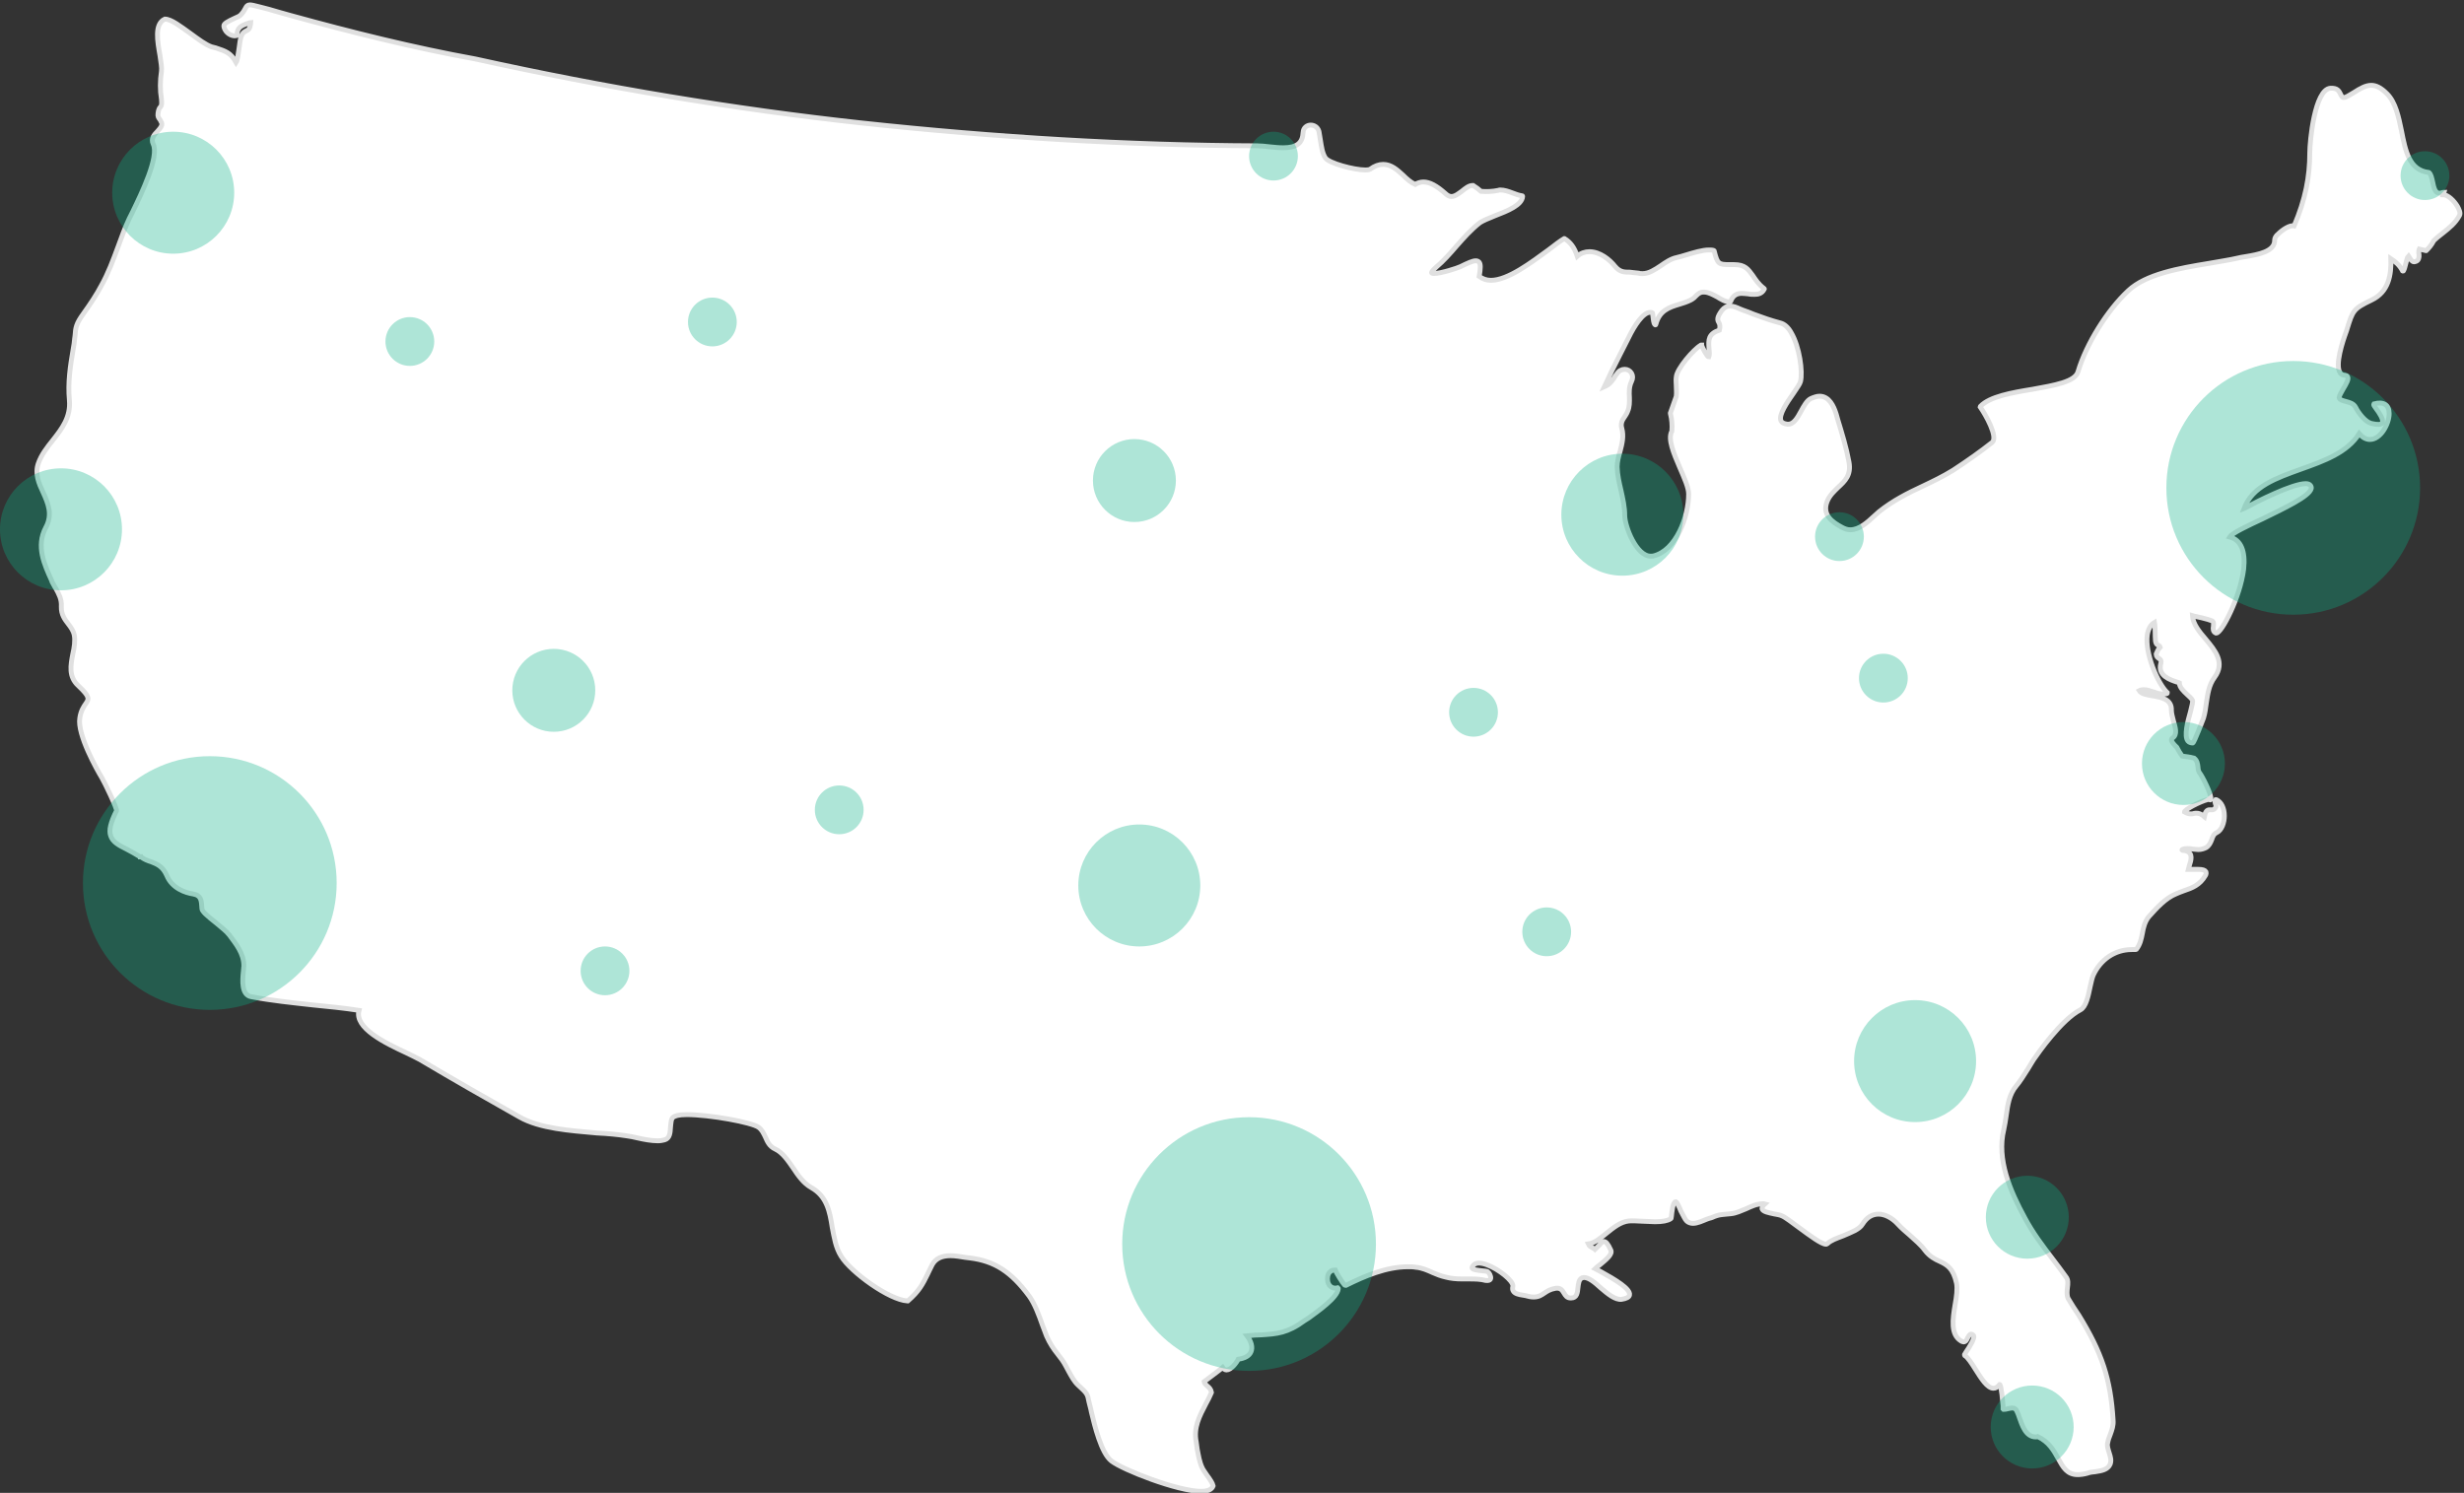 <svg xmlns="http://www.w3.org/2000/svg" width="505" height="306" viewBox="0 0 505 306">
  <rect x="0" y="0" width="505" height="306" fill="#333333" stroke="none"/>
  <g fill="none" fill-rule="evenodd" transform="translate(0 1)">
    <path fill="#FFF" stroke="#E0E0E0" d="M500.9 38.42c-.13 0-.25.02-.35.06-.2.08-.4.12-.58.12-.92 0-1.17-1.18-1.4-2.32-.18-.8-.34-1.54-.73-1.9l-.07-.03c-4-.47-4.77-4.38-5.58-8.52-.6-2.88-1.2-5.86-3-7.64-1.2-1.2-2.2-1.7-3.2-1.7-1.1 0-2.2.6-3.6 1.5-1 .6-1.6 1-2 1-.4 0-.5-.3-.7-.7-.3-.6-.6-1.3-2.1-1.2-3.2.3-4.2 10.9-4.2 13.2 0 5-.9 9.6-3.2 15-.9-.2-2.4.8-3.3 1.7-.4.3-.7.8-.7 1.2.1 2.4-3.5 3-5.9 3.4-.7.1-1.2.2-1.6.3-1.7.4-3.8.7-6 1.1-6.1 1-12.9 2.2-16.5 5.6-4.3 4-8.6 10.9-10.3 16.6-.6 2.1-4.9 2.8-9.3 3.6-4.3.7-8.8 1.5-10.7 3.5-.1.1-.1.1 0 .2 1 1.4 3.7 6.1 2.4 7.2-2.4 1.9-5.1 3.8-8 5.7-2.1 1.3-4.2 2.3-6.3 3.3-3 1.4-6 2.9-8.88 5.2-.3.3-.7.6-1 .9-1.4 1.3-3.05 2.8-4.9 2.8-.6 0-1.14-.2-1.7-.5-2-1.07-4.18-2.6-3-5.4.5-1.18 1.4-2 2.2-2.78 1.4-1.3 2.73-2.5 2.24-5.2-.54-2.94-1.4-5.73-2.3-8.7l-.34-1.2c-.5-1.54-1.4-3.6-3.4-3.6-.5 0-1.13.2-1.8.5-.8.4-1.4 1.5-2 2.6-.7 1.3-1.47 2.64-2.6 2.64h-.2c-.7-.1-1.13-.3-1.3-.7-.54-1.2 1.27-3.8 2.6-5.7.7-1.03 1.3-1.9 1.4-2.34.5-2-.2-7.13-1.9-10-.6-1.1-1.4-1.8-2.2-2-1.9-.5-3.7-1.13-5.5-1.8-.7-.3-1.5-.6-2.23-.85l-.64-.26c-.65-.3-1.3-.56-1.95-.56-.7 0-1.2.3-1.7.9-1.1 1.5-.9 2-.6 2.5.17.32.3.7.1 1.52-2.3.8-2.24 2-2.14 3.63l.08 1.06c0 .6-.1.7-.13.8-.34 0-1.3-1.9-1.45-2.36v-.06h-.1s-.1 0-.1.05c-1.4.8-4.9 4.8-5 6.52-.1.6 0 1.2 0 1.74 0 .7.1 1.5 0 2.22-.4 1.13-.8 2.3-1.2 3.4v.1c.3 1.2.4 2.4.3 3.62-.9 1.6.4 4.6 1.64 7.5.9 2.1 1.8 4.04 1.8 5.4 0 4.6-2.54 11.6-7.3 12.7l-.5.02c-2.9 0-5.26-6-5.3-8.3 0-1.8-.4-3.5-.75-5.1-.4-1.7-.77-3.3-.8-4.9 0-1.1.3-2.2.6-3.2.4-1.5.8-3.1.35-4.7-.3-1 .1-1.7.6-2.4.2-.3.46-.7.6-1.1.4-.9.38-1.9.36-2.8-.06-1.1-.1-2.2.43-3.3.3-.6.3-1.2 0-1.7s-.8-.8-1.4-.8c-.6 0-1.2.3-1.58.9-.3.35-.5.65-.6.9-.6.8-.9 1.3-2 1.78 1-2.2 2.05-4.3 3.17-6.5.6-1.14 1.2-2.33 1.8-3.55 1.2-2.5 3-5.2 4.4-5.2.2 0 .4 0 .5.1.03.1.1.45.1.7.1.6.1 1.4.4 1.7 0 .05.1.07.1.06.03 0 .1-.03.1-.1.7-2.8 2.7-3.5 4.8-4.12.8-.24 1.63-.5 2.4-.9.53-.3.84-.6 1.1-.9.44-.4.8-.75 1.7-.7.9.07 1.74.55 2.6 1 .8.5 1.62 1 2.5 1h.1c.1 0 .1-.05.13-.1.53-1.43 1.5-1.63 2.3-1.63.43 0 .9.07 1.3.1.43.1.9.1 1.3.1.65 0 1.5-.1 2-1.1 0 0 0-.1-.05-.1-1.2-.9-1.8-1.9-2.35-2.7-.9-1.2-1.5-2.2-3.8-2.2h-.8c-2.4 0-2.6-.1-3.28-2.8l-.1-.1c-.28-.1-.6-.1-1-.1-1.3 0-3.1.55-4.6 1-.8.24-1.48.45-1.97.55-1.2.25-2.3 1-3.3 1.7-1.2.8-2.4 1.6-3.7 1.6-.3 0-.55 0-.8-.1-.7-.1-1.3-.1-1.86-.2-1.1 0-2 0-3-1.2-1.1-1.4-3.1-3-5.23-3-.9 0-1.8.3-2.5.93-.6-1.8-1.4-2.86-2.6-3.6h-.1c-.8.48-1.9 1.3-3.1 2.24-3.6 2.63-8.4 6.3-11.9 6.3-.94 0-1.7-.3-2.4-.8.3-1.7.3-2.5 0-2.9-.2-.2-.4-.3-.7-.3-.64 0-1.6.44-3.15 1.2-.6.3-4 1.4-5.4 1.4-.4 0-.5-.1-.5-.17s0-.3.9-1.1c1.55-1.3 2.9-2.84 4.2-4.35 1.5-1.7 3-3.4 4.8-4.8.6-.4 1.8-.9 3.05-1.4 2.6-1 5.6-2.2 5.7-4 0 0 0-.1-.1-.1-.7-.1-1.3-.34-2-.6-.8-.3-1.62-.6-2.5-.6-.1 0-.2 0-.4.08-1.14.24-2.33.3-3.53.2-.5-.43-1.03-.85-1.6-1.2h-.1c-.8 0-1.5.6-2.2 1.16-.7.5-1.4 1.1-2.16 1.1-.4 0-.8-.2-1.2-.58-1.8-1.6-3.24-2.4-4.53-2.4-.6 0-1.2.2-1.7.5-.9-.4-1.7-1.1-2.5-1.9-1.2-1.1-2.4-2.2-4.05-2.2-.87 0-1.75.3-2.7 1-.1.05-.4.14-.97.14-2.33 0-7.54-1.4-8.2-2.5-.6-.9-.8-2.3-1-3.6l-.3-1.8c-.25-.9-1-1.3-1.7-1.3s-1.5.5-1.55 1.5c-.1 2.2-1.3 3.15-4.1 3.15-.9 0-1.84-.1-2.8-.2-.9-.1-1.75-.2-2.53-.2-26.2-.1-53.5-1.7-81.2-4.7-25.7-2.8-52.3-7.2-79-13.1C84.8 8.8 72 5.6 59.65 2.2l-2.5-.7C55.85 1.1 54.4.7 53 .36 52.18.16 51.6 0 51.2 0c-.52 0-.7.3-.9.7-.2.38-.42.8-1 1.4-.15.18-.72.44-1.32.7-1.3.6-2.1 1.05-2.1 1.48 0 .4.2.8.5 1.2.6.7 1.5 1 2.1.8.1 0 .1-.1.1-.1-.02-1.7 1.1-2 2.5-2.5l.3-.03c-.1 1.3-.5 1.47-.9 1.67-.34.16-.74.35-1.03 1.1-.2.5-.33 1.5-.46 2.54-.2 1.1-.3 2.4-.6 2.85-1.1-2-2.1-2.3-4.2-3l-.8-.2c-1.2-.4-2.8-1.6-4.3-2.7-2.1-1.5-4-3-5.3-3-2.2 1-1.5 4.6-1 7.5.2 1.38.4 2.5.3 3.2-.3 2-.3 3.9 0 5.7.1 1.2 0 1.34-.2 1.6-.2.2-.4.5-.5 1.3-.1.7.1.92.4 1.32.1.1.1.2.2.38.5.7-.1 1.3-.7 2-.7.7-1.4 1.5-.9 2.6 1.3 2.57-2.4 10.2-4.2 13.9l-.7 1.4c-.9 1.9-1.6 3.9-2.3 5.8-1 2.7-2 5.4-3.4 7.9-1 1.9-2.2 3.7-3.7 5.8-1.5 2.06-1.6 2.9-1.7 4.4-.1.5-.1 1-.2 1.7l-.2 1.2c-.6 3.5-1.1 6.8-.77 10.4.32 3.5-1.56 5.9-3.37 8.2-1.2 1.5-2.38 3-3 4.8-.73 2.1.1 4.06 1 5.95 1 2.2 2 4.5.52 7.2-2 3.8-.3 7.5 1.2 10.8l.1.3c.3.5.5 1 .8 1.4.6 1.15 1.2 2.15 1.1 3.7-.04 1.6.7 2.6 1.4 3.5.54.7 1.04 1.36 1.25 2.3.22 1.2 0 2.6-.3 3.9-.44 2.3-.9 4.65 1.14 6.5 2.43 2.3 2.2 2.7 1.5 3.7-.4.6-.98 1.4-1.2 2.9-.6 3.37 3.63 10.8 4.5 12.24.6 1 3.2 6.4 3.02 6.8-1.2 2.37-1.6 4-1.2 5.1.4 1.3 1.7 1.97 3.3 2.77.8.43 1.7.9 2.7 1.53h.1v.04h.1c.7.5 1.4.8 2.1 1 1.3.5 2.4 1 3.2 2.8 1.1 2.7 3.9 3.57 5.4 3.8 1.7.3 1.7 1.4 1.8 2.9v.1c0 .55 1.1 1.5 3 3 1 .85 2.1 1.7 2.5 2.27l.1.1c1.4 1.9 3 3.8 3 6.38 0 .3-.1.7-.1 1.15-.2 1.9-.4 4.8 1.6 5.16 4.2.8 8.5 1.23 12.7 1.7 3.1.3 6.3.62 9.4 1.1-1 3.63 5.4 6.7 9.7 8.7 1.1.55 2.1 1 2.8 1.4 6.8 4.04 13.8 8.03 20.37 11.74 4.2 2.4 10.4 2.8 15.9 3.3 2.2.1 4.3.3 6.2.6.6.1 1.3.2 2.07.4 1.3.3 2.9.6 4.2.6.55 0 1-.1 1.4-.2 1.06-.3 1.14-1.45 1.2-2.57.1-.9.1-1.8.6-2.1.3-.2.96-.5 2.7-.5 4.8 0 13.4 1.6 14.75 2.6.7.5 1.02 1.22 1.4 2 .4.9.8 1.9 2 2.45 1.5.7 2.6 2.3 3.7 3.9 1 1.5 2.1 3.1 3.7 4 3.2 1.8 3.8 4.9 4.3 8.2.4 2 .7 4.1 1.8 5.84 2 3.3 9.9 9 13.6 9.2h.1c2.3-2 3-3.37 4-5.4.3-.6.6-1.3 1-2.05.7-1.22 1.9-1.82 3.76-1.82 1 0 2.06.2 3 .35l1 .12c5.03.63 8.4 2.82 12.1 7.8 1.15 1.6 2 3.9 2.7 5.9l.87 2.3c.67 1.52 1.4 2.6 2.28 3.7.6.75 1.2 1.53 1.7 2.5l.5.94c.58 1.03 1.1 2.1 2 2.93 1.9 1.73 1.9 1.85 2.2 3.4l.4 1.6.1.5c.66 2.73 2 8.4 4.1 10.03 2.3 1.8 13.6 6.23 18.4 6.23 1.4 0 2.2-.4 2.45-1.1v-.05c-.1-.5-.7-1.4-1.3-2.2-.4-.6-.77-1.1-.9-1.4-.6-1.2-.8-2.6-1.06-3.9l-.2-1.48c-.6-2.9.67-5.3 1.97-7.8.4-.72.8-1.5 1.14-2.3v-.1c-.1-.6-.5-1-.9-1.3-.3-.3-.56-.5-.6-.85.5-.4 3.1-2.3 3.8-2.9.2.3.5.5.8.5.9 0 2-1.4 2.4-2.2 1.4-.2 2.25-.7 2.6-1.5.4-.9.1-2.1-.8-3.3 1.1-.1 2.1-.2 3-.2 3.1-.2 5.3-.34 8.8-2.93l.8-.5c2.06-1.5 5.9-4.2 6.1-6 0-.1 0-.1-.03-.1l-.1-.1c-.8.2-1.5-.1-1.86-.8-.3-.6-.3-1.5 0-2.1.2-.36.6-.77 1.38-.76.2.6 1.5 2.64 1.84 3 .1.1.14.14.2.14h.16c3.8-1.9 8.28-3.8 12.67-3.8.6 0 1.1 0 1.6.1 1.3.1 2.4.6 3.5 1.1.8.36 1.7.7 2.6.9 1.1.3 2.2.4 3.5.4h1.4c1.2 0 2.26.02 3.33.3l.4.02c.4 0 .6-.2.64-.4.1-.5-.3-1.2-.6-1.4-.2-.1-.55-.15-1.2-.2-.75-.08-1.9-.2-2-.56-.05-.2.1-.4.4-.7.2-.2.6-.32 1-.32 1.9 0 5.25 2.1 6.5 3.7.4.5.5.87.45 1.1-.1.4-.08.7.1.96.3.5 1.12.7 1.83.8l.6.1c.7.2 1.22.3 1.72.3 1.07 0 1.6-.4 2.2-.8.6-.4 1.17-.8 2.36-1 1-.1 1.3.4 1.67 1 .3.5.6 1 1.36 1h.1c1.2 0 1.3-1.1 1.4-2.1.1-.9.2-1.7.8-2 .1-.03.3-.1.44-.1 1 0 2.2 1 3.4 2.1 1.48 1.27 2.98 2.5 4.27 2.38 1-.15 1.6-.44 1.66-.9.25-1.24-2.93-3.14-5.94-4.8-.44-.2-.9-.5-1.1-.6.2-.2.58-.5.98-.8 1.2-1 2.7-2.15 2.2-3.05-.6-1.3-1-1.7-1.4-1.7-.3 0-.6.3-.9.7-.22.2-.5.54-.9.9-.1-.1-.3-.2-.5-.3-.33-.2-.7-.34-.9-.8 1.35-.2 2.5-1.2 3.76-2.22 1.4-1.12 2.83-2.32 4.57-2.5.7-.06 1.75 0 2.9.06.8 0 1.65.1 2.45.1 1.55 0 2.56-.2 3.2-.6.06 0 .1-.1.1-.1l.07-.4c.1-.77.25-3 .9-3h.03c.2.1.7 1.1 1 1.9.5.9.9 1.8 1.18 2.03.3.3.78.5 1.3.5.9 0 1.9-.48 2.7-.8.28-.1.5-.2.68-.24.5-.1.84-.3 1.1-.4.9-.3.9-.3 2.2-.43l1.07-.1c1.1-.1 2.1-.6 3.1-1 1.2-.55 2.28-1.05 3.5-1.05.1 0 .3 0 .4.03-.44.4-.6.7-.6 1 .2.6 1.3.8 2.5 1.06.6.1 1.2.2 1.6.4.66.26 2 1.3 3.5 2.4 2.3 1.7 4.6 3.4 5.5 3.4.1 0 .2 0 .3-.1.7-.7 1.9-1.1 3.2-1.6 1.6-.7 3.36-1.3 4-2.4.8-1.3 1.9-2.06 3.3-2.06 1.3 0 2.8.77 4 2.1.7.77 1.57 1.5 2.38 2.2 1.1 1 2.3 2 3.1 3.1 1 1.3 2.1 1.86 3.1 2.3 1.46.7 2.74 1.4 3.4 4.5.2 1.14 0 2.7-.3 4.35-.5 3-.96 6.1 1.2 7.44.2.1.36.2.5.2.47 0 .7-.4.9-.9.2-.3.4-.7.7-.7.1 0 .24.1.4.2.6.4-.9 2.67-1.47 3.5l-.3.5c-.02.1 0 .1.06.2.6.35 1.38 1.54 2.17 2.8 1.2 1.9 2.44 3.9 3.7 3.9.4 0 .84-.2 1.2-.7l.07-.07c.1 0 .4.6.7 4.4v.6l.1.1c.4 0 .8-.1 1.1-.18.3-.05.5-.1.7-.1.46 0 .8.2 1.1 1.03.1.2.2.5.3.8.6 1.7 1.34 4.1 3.4 4.1.1 0 .2 0 .4-.07 2.3 1.06 3.3 2.88 4.2 4.5 1 1.8 1.8 3.3 4 3.3.6 0 1.3-.1 2-.3.5-.2 1.1-.25 1.6-.3 1.3-.2 2.56-.4 3.05-1.55.3-.8.04-1.56-.2-2.32-.2-.7-.5-1.4-.3-2.1.1-.6.3-1.1.5-1.6.36-1 .7-1.9.6-3.02-.5-8.4-2.3-13.8-7-21.45-.8-1.17-1.53-2.3-2.23-3.5-.3-.7-.2-1.5-.13-2.2.1-.78.2-1.58-.3-2.2-.86-1.2-1.74-2.38-2.6-3.5-2.14-2.8-4.17-5.46-5.84-8.6-3-5.5-5.8-12-4.3-18.1.2-.93.37-1.94.5-2.9.3-2.13.6-4.34 2.05-6.04.7-.8 1.64-2.3 2.46-3.6.4-.7.8-1.3 1.1-1.8.9-1.3 5.7-8.2 9.6-10.2 1.13-.6 1.6-2.8 2-4.8.2-.9.4-1.75.6-2.25 1.5-3.3 4.5-5.3 7.9-5.3h.8c.06 0 .1 0 .13-.02.8-1 1.03-2.14 1.26-3.3.2-1.2.5-2.4 1.3-3.4 1.7-1.9 3.48-3.85 5.6-4.7.5-.24 1-.4 1.5-.6 1.8-.6 3.38-1.2 4.5-3.13.2-.3.2-.6.1-.84-.2-.3-.7-.45-1.53-.45h-2.05l.2-.76c.36-1.1.8-2.5-.6-3l-.3-.1c-.16 0-.54 0-.6-.1 0 0 0-.08.04-.1.3-.16.7-.2 1.1-.2.36 0 .75.02 1.1.1.36.02.75.1 1.1.1.6 0 1.1-.16 1.6-.4.64-.4.9-1 1.14-1.6.2-.6.4-1.18 1-1.46 1.1-.5 1.6-2.1 1.6-3.44 0-1.58-.6-2.8-1.6-3.3-.1-.07-.16 0-.2 0-.2.3-.1.6 0 .9.1.26.16.5 0 .7-.26.4-.5.45-.7.45h-.5c-.6 0-.9.4-1.1 1.4-.7-.6-1.2-.7-1.6-.7-.18 0-.35 0-.5.04-.2.07-.38.1-.58.1-.3 0-.7 0-1.4-.4 0 0 0-.06.1-.18.74-.8 4.15-2.4 5-2.4h.1c0 .1 0 .1.1.1s.1 0 .1-.1c.2-1-1.82-4.86-2.3-5.44-.24-.3-.3-.73-.33-1.2-.08-.6-.14-1.3-.78-1.8-.08 0-.1 0-.1-.03-.76-.2-1.56-.3-2.36-.4-.4-.55-.8-1.2-1.1-1.8l-.2-.2c-.3-.3-.92-.9-.9-1.38 0-.1.1-.2.2-.3 1.1-.7.6-2.2.2-3.6-.2-.8-.4-1.5-.4-2.08.1-2.3-2-2.67-3.9-3-1.2-.2-2.3-.4-2.7-1.05.3-.16.6-.2.95-.2.6 0 1.2.2 1.8.4.7.23 1.4.5 2.2.5.26 0 .5-.05.7-.1.06 0 .1-.05.1-.1v-.1c-2-1.9-4.6-8.1-4.1-11.8.2-1.25.7-2.14 1.5-2.6.1.5.14 2.5.14 3 0 1.3.26 1.5.6 1.7.2.06.3.1.4.4-.4.4-.6.86-.8 1.36v.07c.02.5.3.7.6.9.3.2.5.4.34 1-.7 2.54 2 3.37 3.3 3.8.2.04.4.1.5.16 0 .92.86 1.7 1.6 2.4.46.43.9.8 1.1 1.2.1.2-.15 1.23-.4 2.23-.6 2.1-1.37 5.05-.55 6.1.27.3.6.4 1 .4.27 0 2.2-5.1 2.2-5.1.3-1 .44-2 .57-3.03.3-1.9.5-3.72 1.7-5.33 2.2-3 .15-5.45-1.84-7.84-1.3-1.5-2.6-3.1-2.7-4.8l.34.1c2.4.5 3.73.9 3.86 1.1.2.2.1.6.1 1-.1.5-.1 1.1.5 1.37h.1c1.1 0 4.9-7.4 5.6-13.1.4-3.7-.56-6-2.86-6.6.5-.8 3.68-2.3 6.7-3.7 4.5-2.2 9.6-4.6 10-6.2.06-.22 0-.44-.13-.63-.16-.24-.5-.4-.96-.4-2.8 0-10.07 3.7-12.47 5l-.2.08c1.7-4.5 6.53-6.2 11.7-8.06 4.65-1.66 9.45-3.36 11.9-7.27.7.8 1.4 1.2 2.2 1.2 2.2 0 3.94-3.2 3.94-5.3 0-1.8-1.14-2.53-3.1-2 0 0-.06.1-.06.16 0 .13.12.3.5.83.6.8 1.6 2.24 1.25 2.9-.2.4-1 .42-2.26.12-1.2-.3-2.6-2.1-3.2-3.3-.4-.8-1.3-1-2-1.2-.67-.18-1.2-.3-1.4-.77.04-.4.45-1.1.85-1.8.6-1.02 1.2-2 .9-2.5-.1-.2-.3-.25-.53-.3-.48 0-.8-.2-1-.5-1.1-1.6.53-6.5 1.2-8.3.1-.2.12-.4.2-.6 1.2-3.9 1.3-4.22 5-6 3.6-1.7 4.1-5.22 4-8.5 1 .66 1.8 1.36 2.4 2.5l.1.04s.1 0 .1-.1c.2-.3.3-.87.45-1.4.15-.6.34-1.4.55-1.6l.2.3c.2.4.54.9.96.9.34-.04.6-.15.76-.34.3-.37.3-.96.2-1.47 0-.3 0-.6.1-.8l1.3.3c.07.07.1 0 .15 0 .6-.6 1.1-1.2 1.5-2 .6-.6 1.27-1.1 1.9-1.6 1.3-1.04 2.54-2 3.4-3.6.27-.5-.13-1.3-.4-1.8-.7-1.2-2-2.44-2.93-2.44z"/>
    <circle cx="43" cy="180" r="26" fill="#0AB187" fill-opacity=".33"/>
    <circle cx="470" cy="99" r="26" fill="#0AB187" fill-opacity=".33"/>
    <circle cx="233.5" cy="180.5" r="12.5" fill="#0AB187" fill-opacity=".33"/>
    <circle cx="392.5" cy="216.5" r="12.5" fill="#0AB187" fill-opacity=".33"/>
    <circle cx="35.5" cy="38.5" r="12.5" fill="#0AB187" fill-opacity=".33"/>
    <circle cx="12.5" cy="107.5" r="12.5" fill="#0AB187" fill-opacity=".33"/>
    <circle cx="113.5" cy="140.5" r="8.5" fill="#0AB187" fill-opacity=".33"/>
    <circle cx="146" cy="65" r="5" fill="#0AB187" fill-opacity=".33"/>
    <circle cx="317" cy="190" r="5" fill="#0AB187" fill-opacity=".33"/>
    <circle cx="497" cy="35" r="5" fill="#0AB187" fill-opacity=".33"/>
    <circle cx="124" cy="198" r="5" fill="#0AB187" fill-opacity=".33"/>
    <circle cx="172" cy="165" r="5" fill="#0AB187" fill-opacity=".33"/>
    <circle cx="386" cy="138" r="5" fill="#0AB187" fill-opacity=".33"/>
    <circle cx="377" cy="109" r="5" fill="#0AB187" fill-opacity=".33"/>
    <circle cx="302" cy="145" r="5" fill="#0AB187" fill-opacity=".33"/>
    <circle cx="84" cy="69" r="5" fill="#0AB187" fill-opacity=".33"/>
    <circle cx="261" cy="31" r="5" fill="#0AB187" fill-opacity=".33"/>
    <circle cx="416.5" cy="291.5" r="8.5" fill="#0AB187" fill-opacity=".33"/>
    <circle cx="415.5" cy="248.5" r="8.5" fill="#0AB187" fill-opacity=".33"/>
    <circle cx="447.5" cy="155.5" r="8.5" fill="#0AB187" fill-opacity=".33"/>
    <circle cx="232.5" cy="97.5" r="8.5" fill="#0AB187" fill-opacity=".33"/>
    <circle cx="332.5" cy="104.5" r="12.5" fill="#0AB187" fill-opacity=".33"/>
    <circle cx="256" cy="254" r="26" fill="#0AB187" fill-opacity=".33"/>
  </g>
</svg>
